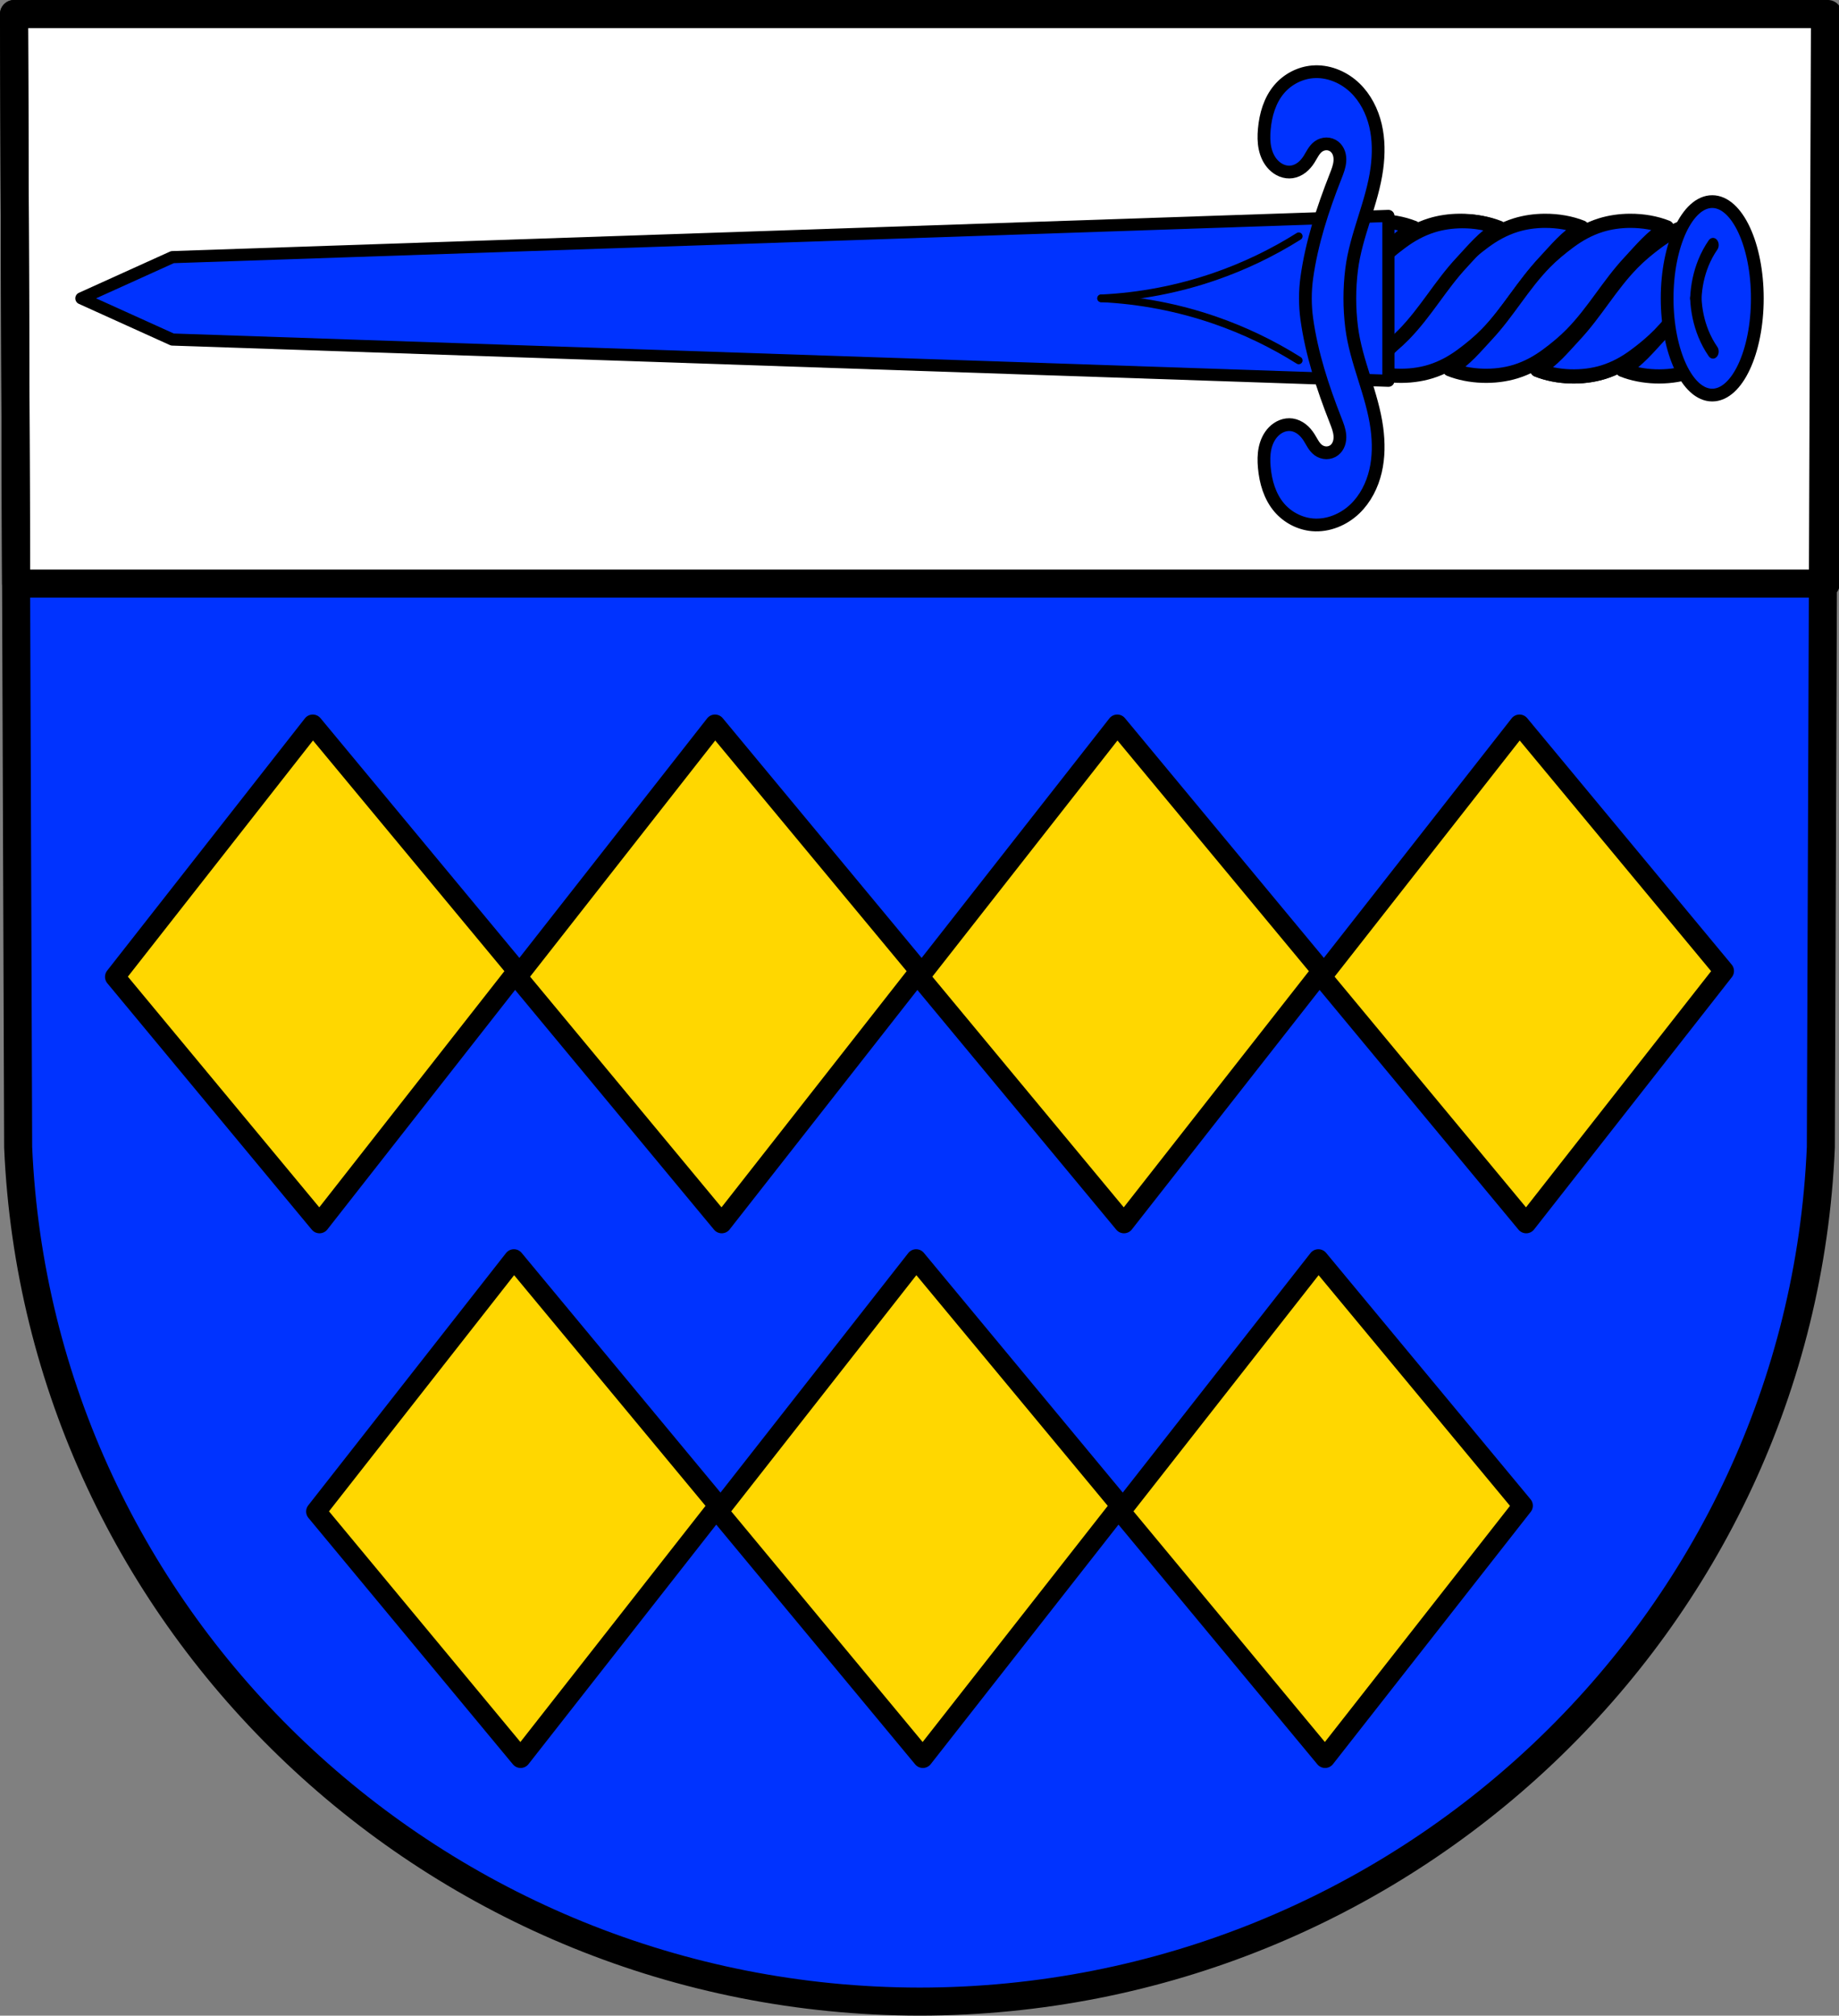 <?xml version="1.0" encoding="UTF-8" standalone="no"?>
<!-- Created with Inkscape (http://www.inkscape.org/) -->

<svg
   xmlns:dc="http://purl.org/dc/elements/1.1/"
   xmlns:cc="http://creativecommons.org/ns#"
   xmlns:rdf="http://www.w3.org/1999/02/22-rdf-syntax-ns#"
   xmlns:svg="http://www.w3.org/2000/svg"
   xmlns="http://www.w3.org/2000/svg"
   xmlns:sodipodi="http://sodipodi.sourceforge.net/DTD/sodipodi-0.dtd"
   xmlns:inkscape="http://www.inkscape.org/namespaces/inkscape"
   width="190.934mm"
   height="209.15mm"
   viewBox="0 0 190.934 209.15"
   version="1.1"
   id="svg1526"
   inkscape:version="0.92.4 (5da689c313, 2019-01-14)"
   sodipodi:docname="DEU Biersdorf am See COA.svg">
  <rect x="0" y="0" width="190.934" height="209.15" fill="#808080" stroke="none"/>
  <defs
     id="defs1520">
    <inkscape:path-effect
       effect="spiro"
       id="path-effect2730"
       is_visible="true" />
    <inkscape:path-effect
       effect="spiro"
       id="path-effect2617"
       is_visible="true" />
    <inkscape:path-effect
       effect="spiro"
       id="path-effect2558"
       is_visible="true" />
    <inkscape:path-effect
       effect="spiro"
       id="path-effect2532"
       is_visible="true" />
    <inkscape:path-effect
       effect="spiro"
       id="path-effect2509"
       is_visible="true" />
    <inkscape:path-effect
       effect="spiro"
       id="path-effect2509-2"
       is_visible="true" />
    <inkscape:path-effect
       effect="spiro"
       id="path-effect2532-2"
       is_visible="true" />
    <inkscape:path-effect
       effect="spiro"
       id="path-effect2558-7"
       is_visible="true" />
    <inkscape:path-effect
       effect="spiro"
       id="path-effect2730-8"
       is_visible="true" />
  </defs>
  <sodipodi:namedview
     id="base"
     pagecolor="#ffffff"
     bordercolor="#666666"
     borderopacity="1.0"
     inkscape:pageopacity="0.0"
     inkscape:pageshadow="2"
     inkscape:zoom="0.69324392"
     inkscape:cx="360.8203"
     inkscape:cy="510.64277"
     inkscape:document-units="mm"
     inkscape:current-layer="layer1"
     showgrid="false"
     inkscape:window-width="1366"
     inkscape:window-height="745"
     inkscape:window-x="-8"
     inkscape:window-y="-8"
     inkscape:window-maximized="1"
     inkscape:snap-nodes="true"
     fit-margin-top="0"
     fit-margin-left="0"
     fit-margin-right="0"
     fit-margin-bottom="0"
     inkscape:snap-midpoints="true"
     inkscape:snap-smooth-nodes="true"
     inkscape:snap-others="false" />
  <g
     inkscape:label="Ebene 1"
     inkscape:groupmode="layer"
     id="layer1"
     transform="translate(-1.539,-6.743)">
    <path
       style="fill:#0033ff;fill-opacity:1;fill-rule:evenodd;stroke:none;stroke-width:2.91;stroke-linecap:round;stroke-linejoin:round;stroke-miterlimit:4;stroke-dasharray:none;stroke-opacity:1"
       inkscape:connector-curvature="0"
       d="M 191.018,8.198 190.588,125.779 C 188.495,175.238 147.148,214.409 97.006,214.437 46.909,214.376 5.546,175.191 3.424,125.779 L 2.994,8.198 h 94.009 z"
       id="path10563-0-6-0-7"
       sodipodi:nodetypes="ccccccc" />
    <path
       style="fill:#ffd700;stroke:#000000;stroke-width:2.078;stroke-linecap:round;stroke-linejoin:round;stroke-miterlimit:4;stroke-dasharray:none;stroke-opacity:1;fill-opacity:1"
       d="m 34.013,81.925 -20.533,26.178 21.23,25.572 20.532,-26.178 z m 41.762,0 -20.533,26.178 21.23,25.572 20.533,-26.178 z m 41.763,0 -20.533,26.178 21.23,25.572 20.533,-26.178 z m 41.762,0 -20.532,26.178 21.23,25.572 20.533,-26.178 z M 54.895,137.406 34.362,163.583 55.592,189.155 76.124,162.978 Z m 41.762,0 -20.533,26.177 21.23,25.572 20.533,-26.177 z m 41.763,0 -20.533,26.177 21.23,25.572 20.532,-26.177 z"
       id="path2313-8-7"
       inkscape:connector-curvature="0" />
    <path
       style="fill:#ffffff;fill-opacity:1;stroke:#000000;stroke-width:11;stroke-linejoin:round;stroke-miterlimit:4;stroke-dasharray:none;stroke-opacity:1"
       d="M 5.5 5.5 L 6.316 228.508 L 715.324 228.508 L 716.141 5.5 L 360.811 5.5 L 5.5 5.5 z "
       transform="matrix(0.265,0,0,0.265,1.539,6.743)"
       id="rect2295" />
    <path
       style="fill:none;fill-rule:evenodd;stroke:#000000;stroke-width:2.91;stroke-linecap:round;stroke-linejoin:round;stroke-miterlimit:4;stroke-dasharray:none;stroke-opacity:1"
       inkscape:connector-curvature="0"
       d="M 191.018,8.198 190.588,125.779 C 188.495,175.238 147.148,214.409 97.006,214.437 46.909,214.376 5.546,175.191 3.424,125.779 L 2.994,8.198 H 97.004 Z"
       id="path10563-0-6-0"
       sodipodi:nodetypes="ccccccc" />
    <g
       id="g3702"
       transform="translate(-7.6692227e-7,-1.473)">
      <path
         id="path2556-3"
         transform="matrix(0.265,0,0,0.265,1.539,6.743)"
         d="m 671.248,110.41 c -7.782,8.521 -13.138,18.034 -21.062,26.506 -4.389,4.692 -8.381,9.711 -14.504,13.457 7.765,3.088 17.746,3.435 25.932,0.898 3.578,-1.109 6.768,-2.715 9.635,-4.557 z"
         style="fill:#0033ff;fill-opacity:1;stroke:#000000;stroke-width:5.559;stroke-linecap:round;stroke-linejoin:round;stroke-miterlimit:4;stroke-dasharray:none;stroke-opacity:1"
         inkscape:connector-curvature="0" />
      <path
         id="path2556-0-0"
         transform="matrix(0.265,0,0,0.265,1.539,6.743)"
         d="m 671.248,92.219 c -3.322,0.155 -6.602,0.695 -9.635,1.635 -4.719,1.462 -8.766,3.787 -12.281,6.381 -3.516,2.594 -6.826,5.337 -9.697,8.273 -8.788,8.989 -14.336,19.301 -22.855,28.408 -4.389,4.692 -8.381,9.711 -14.504,13.457 7.765,3.088 17.746,3.435 25.932,0.898 4.719,-1.462 8.766,-3.787 12.281,-6.381 3.516,-2.594 6.826,-5.337 9.697,-8.273 8.155,-8.341 13.523,-17.823 21.062,-26.424 z"
         style="fill:#0033ff;fill-opacity:1;stroke:#000000;stroke-width:5.559;stroke-linecap:round;stroke-linejoin:round;stroke-miterlimit:4;stroke-dasharray:none;stroke-opacity:1"
         inkscape:connector-curvature="0" />
      <path
         sodipodi:nodetypes="sscaacssaacs"
         inkscape:connector-curvature="0"
         id="path2556-4"
         d="m 153.101,31.128 c -1.041,0.005 -2.079,0.152 -3.027,0.446 -1.249,0.387 -2.319,1.002 -3.25,1.688 -0.93,0.686 -1.806,1.412 -2.566,2.189 -2.325,2.378 -3.793,5.107 -6.047,7.517 -1.161,1.242 -2.217,2.569 -3.837,3.56 2.054,0.817 4.695,0.909 6.861,0.238 1.249,-0.387 2.319,-1.002 3.25,-1.688 0.93,-0.686 1.806,-1.412 2.566,-2.189 2.325,-2.378 3.793,-5.107 6.047,-7.517 1.162,-1.242 2.218,-2.569 3.838,-3.56 -1.156,-0.46 -2.497,-0.69 -3.835,-0.683 z"
         style="fill:#0033ff;fill-opacity:1;stroke:#000000;stroke-width:1.471;stroke-linecap:round;stroke-linejoin:round;stroke-miterlimit:4;stroke-dasharray:none;stroke-opacity:1" />
      <path
         id="path2556-0-9"
         transform="matrix(0.265,0,0,0.265,1.539,6.743)"
         d="m 539.426,92.166 c -3.933,0.018 -7.858,0.576 -11.439,1.686 -0.011,0.003 -0.021,0.006 -0.031,0.01 V 122.635 c 3.595,-4.9 7.146,-9.82 11.459,-14.43 4.39,-4.693 8.383,-9.709 14.506,-13.455 -4.368,-1.737 -9.438,-2.607 -14.494,-2.584 z"
         style="fill:#0033ff;fill-opacity:1;stroke:#000000;stroke-width:5.559;stroke-linecap:round;stroke-linejoin:round;stroke-miterlimit:4;stroke-dasharray:none;stroke-opacity:1"
         inkscape:connector-curvature="0" />
      <path
         sodipodi:nodetypes="sscaacssaacs"
         inkscape:connector-curvature="0"
         id="path2556"
         d="m 161.939,31.128 c -1.041,0.005 -2.079,0.152 -3.027,0.446 -1.249,0.387 -2.319,1.002 -3.25,1.688 -0.93,0.686 -1.806,1.412 -2.566,2.189 -2.325,2.378 -3.793,5.107 -6.047,7.517 -1.161,1.242 -2.217,2.569 -3.837,3.56 2.054,0.817 4.695,0.909 6.861,0.238 1.249,-0.387 2.319,-1.002 3.25,-1.688 0.93,-0.686 1.806,-1.412 2.566,-2.189 2.325,-2.378 3.793,-5.107 6.047,-7.517 1.162,-1.242 2.218,-2.569 3.838,-3.56 -1.156,-0.46 -2.497,-0.69 -3.835,-0.683 z"
         style="fill:#0033ff;fill-opacity:1;stroke:#000000;stroke-width:1.471;stroke-linecap:round;stroke-linejoin:round;stroke-miterlimit:4;stroke-dasharray:none;stroke-opacity:1" />
      <path
         sodipodi:nodetypes="sscaacssaacs"
         inkscape:connector-curvature="0"
         id="path2556-6"
         d="m 170.778,31.128 c -1.041,0.005 -2.079,0.152 -3.027,0.446 -1.249,0.387 -2.319,1.002 -3.25,1.688 -0.93,0.686 -1.806,1.412 -2.566,2.189 -2.325,2.378 -3.793,5.107 -6.047,7.517 -1.161,1.242 -2.217,2.569 -3.837,3.56 2.054,0.817 4.695,0.909 6.861,0.238 1.249,-0.387 2.319,-1.002 3.25,-1.688 0.93,-0.686 1.806,-1.412 2.566,-2.189 2.325,-2.378 3.793,-5.107 6.047,-7.517 1.162,-1.242 2.218,-2.569 3.838,-3.56 -1.156,-0.46 -2.497,-0.69 -3.835,-0.683 z"
         style="fill:#0033ff;fill-opacity:1;stroke:#000000;stroke-width:1.471;stroke-linecap:round;stroke-linejoin:round;stroke-miterlimit:4;stroke-dasharray:none;stroke-opacity:1" />
      <path
         id="path2556-0"
         transform="matrix(0.265,0,0,0.265,1.539,6.743)"
         d="m 572.832,92.166 c -3.933,0.018 -7.858,0.576 -11.439,1.686 -4.719,1.462 -8.766,3.787 -12.281,6.381 -3.516,2.594 -6.826,5.337 -9.697,8.273 -0.739,0.756 -1.448,1.524 -2.145,2.297 v 36.131 c 1.04,-0.655 2.04,-1.338 2.998,-2.045 3.516,-2.594 6.826,-5.337 9.697,-8.273 8.788,-8.989 14.335,-19.303 22.855,-28.41 4.39,-4.693 8.383,-9.709 14.506,-13.455 -4.368,-1.737 -9.438,-2.607 -14.494,-2.584 z"
         style="fill:#0033ff;fill-opacity:1;stroke:#000000;stroke-width:5.559;stroke-linecap:round;stroke-linejoin:round;stroke-miterlimit:4;stroke-dasharray:none;stroke-opacity:1"
         inkscape:connector-curvature="0" />
      <path
         id="path2556-02"
         transform="matrix(0.265,0,0,0.265,1.539,6.743)"
         d="m 665.115,92.969 c -1.194,0.241 -2.368,0.531 -3.504,0.883 -4.719,1.462 -8.766,3.787 -12.281,6.381 -3.516,2.594 -6.824,5.337 -9.695,8.273 -8.788,8.989 -14.338,19.303 -22.857,28.41 -4.389,4.692 -8.379,9.711 -14.502,13.457 7.765,3.088 17.744,3.433 25.93,0.896 4.719,-1.462 8.768,-3.787 12.283,-6.381 3.516,-2.594 6.824,-5.337 9.695,-8.273 6.806,-6.962 11.683,-14.713 17.488,-22.088 -0.265,-0.351 -0.519,-0.71 -0.762,-1.076 -1.986,-2.993 -3.22,-6.484 -3.533,-10.062 -0.311,-3.546 0.289,-7.169 1.738,-10.42 z"
         style="fill:#0033ff;fill-opacity:1;stroke:#000000;stroke-width:5.559;stroke-linecap:round;stroke-linejoin:round;stroke-miterlimit:4;stroke-dasharray:none;stroke-opacity:1"
         inkscape:connector-curvature="0" />
      <path
         inkscape:connector-curvature="0"
         id="path2489"
         d="M 145.69,30.621 19.439,34.897 9.987,39.173 19.439,43.449 145.69,47.725 V 39.173 Z"
         style="fill:#0033ff;fill-opacity:1;stroke:#000000;stroke-width:1.259;stroke-linecap:round;stroke-linejoin:round;stroke-miterlimit:4;stroke-dasharray:none;stroke-opacity:1" />
      <path
         sodipodi:nodetypes="ccscsccccccscccssaaccccccscccccscsccssaasssc"
         inkscape:connector-curvature="0"
         id="path2507"
         d="m 138.117,15.656 c -0.101,0.002 -0.202,0.007 -0.303,0.016 -1.327,0.112 -2.595,0.776 -3.459,1.79 -0.979,1.148 -1.419,2.672 -1.551,4.175 -0.058,0.655 -0.062,1.32 0.074,1.963 0.136,0.643 0.42,1.266 0.88,1.735 0.247,0.252 0.542,0.458 0.87,0.587 0.328,0.129 0.689,0.179 1.038,0.129 0.378,-0.054 0.734,-0.223 1.036,-0.458 0.301,-0.234 0.549,-0.532 0.754,-0.854 0.146,-0.23 0.271,-0.473 0.418,-0.702 0.147,-0.23 0.318,-0.449 0.537,-0.61 0.241,-0.177 0.537,-0.279 0.836,-0.282 0.299,-0.002 0.599,0.097 0.834,0.282 0.219,0.172 0.378,0.415 0.47,0.677 0.092,0.263 0.119,0.545 0.101,0.823 -0.036,0.556 -0.248,1.083 -0.452,1.601 -1.336,3.392 -2.48,6.895 -2.982,10.498 -0.197,1.418 -0.197,2.877 0,4.294 0.502,3.603 1.647,7.106 2.982,10.498 0.204,0.518 0.416,1.045 0.452,1.601 0.018,0.278 -0.009,0.56 -0.101,0.823 -0.092,0.263 -0.251,0.505 -0.47,0.677 -0.235,0.185 -0.535,0.284 -0.834,0.282 -0.299,-0.002 -0.595,-0.104 -0.836,-0.282 -0.219,-0.162 -0.39,-0.381 -0.537,-0.61 -0.147,-0.23 -0.271,-0.472 -0.418,-0.702 -0.205,-0.322 -0.453,-0.62 -0.754,-0.854 -0.301,-0.234 -0.658,-0.404 -1.036,-0.458 -0.349,-0.05 -0.71,4.44e-4 -1.038,0.129 -0.328,0.129 -0.624,0.335 -0.87,0.587 -0.46,0.47 -0.744,1.092 -0.88,1.735 -0.136,0.643 -0.132,1.308 -0.074,1.963 0.132,1.503 0.572,3.027 1.551,4.175 0.864,1.013 2.132,1.677 3.459,1.79 1.616,0.137 3.247,-0.544 4.414,-1.67 1.077,-1.039 1.779,-2.431 2.122,-3.888 0.343,-1.457 0.341,-2.979 0.144,-4.463 -0.475,-3.579 -2.184,-6.918 -2.625,-10.498 -0.243,-1.973 -0.243,-3.991 0,-5.964 0.441,-3.58 2.15,-6.919 2.625,-10.498 0.197,-1.484 0.199,-3.006 -0.144,-4.463 -0.343,-1.457 -1.045,-2.848 -2.122,-3.888 -1.094,-1.056 -2.596,-1.72 -4.111,-1.686 z"
         style="fill:#0033ff;fill-opacity:1;stroke:#000000;stroke-width:1.323;stroke-linecap:round;stroke-linejoin:round;stroke-miterlimit:4;stroke-dasharray:none;stroke-opacity:1" />
      <path
         transform="translate(211.548,0.55)"
         sodipodi:nodetypes="cac"
         inkscape:original-d="m -95.684831,38.623049 c 3.897164,0.755258 8.002895,1.011925 11.809997,2.266566 3.057441,1.007588 5.805853,2.783237 8.708379,4.175252"
         inkscape:path-effect="#path-effect2532"
         inkscape:connector-curvature="0"
         id="path2530"
         d="m -95.685,38.623 c 4.018,0.188 8.008,0.954 11.81,2.267 3.05,1.053 5.978,2.457 8.708,4.175"
         style="fill:none;stroke:#000000;stroke-width:0.794;stroke-linecap:round;stroke-linejoin:round;stroke-miterlimit:4;stroke-dasharray:none;stroke-opacity:1" />
      <path
         sodipodi:nodetypes="cac"
         inkscape:original-d="m -95.684831,38.623049 c 3.897164,0.755258 8.002895,1.011925 11.809997,2.266566 3.057441,1.007588 5.805853,2.783237 8.708379,4.175252"
         inkscape:path-effect="#path-effect2532-2"
         inkscape:connector-curvature="0"
         id="path2530-2"
         d="m -95.685,38.623 c 4.018,0.188 8.008,0.954 11.81,2.267 3.05,1.053 5.978,2.457 8.708,4.175"
         style="fill:none;stroke:#000000;stroke-width:0.794;stroke-linecap:round;stroke-linejoin:round;stroke-miterlimit:4;stroke-dasharray:none;stroke-opacity:1"
         transform="matrix(1,0,0,-1,211.548,77.796)" />
      <ellipse
         ry="10.038"
         rx="4.682"
         cy="39.173"
         cx="179.311"
         id="path2613"
         style="fill:#0033ff;fill-opacity:1;stroke:#000000;stroke-width:1.323;stroke-linecap:round;stroke-linejoin:round;stroke-miterlimit:4;stroke-dasharray:none;stroke-opacity:1" />
      <g
         style="stroke:#000000;stroke-width:1.468;stroke-linejoin:round;stroke-miterlimit:4;stroke-dasharray:none;stroke-opacity:1"
         transform="matrix(0.806,0,0,1.007,202.371,0.205)"
         id="g2752">
        <path
           style="fill:none;stroke:#000000;stroke-width:1.468;stroke-linecap:round;stroke-linejoin:round;stroke-miterlimit:4;stroke-dasharray:none;stroke-opacity:1"
           d="m -28.512,33.203 c -0.483,0.557 -0.897,1.172 -1.231,1.828 -0.577,1.133 -0.912,2.388 -0.977,3.657"
           id="path2728"
           inkscape:connector-curvature="0"
           inkscape:path-effect="#path-effect2730"
           inkscape:original-d="m -28.511815,33.203165 c -0.476731,0.556228 -0.927088,1.159608 -1.231308,1.82848 -0.522377,1.148525 -0.817739,2.437712 -0.977,3.656962"
           sodipodi:nodetypes="cac" />
        <path
           transform="matrix(1,0,0,-1,0,77.377)"
           style="fill:none;stroke:#000000;stroke-width:1.468;stroke-linecap:round;stroke-linejoin:round;stroke-miterlimit:4;stroke-dasharray:none;stroke-opacity:1"
           d="m -28.512,33.203 c -0.483,0.557 -0.897,1.172 -1.231,1.828 -0.577,1.133 -0.912,2.388 -0.977,3.657"
           id="path2728-0"
           inkscape:connector-curvature="0"
           inkscape:path-effect="#path-effect2730-8"
           inkscape:original-d="m -28.511815,33.203165 c -0.476731,0.556228 -0.927088,1.159608 -1.231308,1.82848 -0.522377,1.148525 -0.817739,2.437712 -0.977,3.656962"
           sodipodi:nodetypes="cac" />
      </g>
    </g>
  </g>
</svg>
